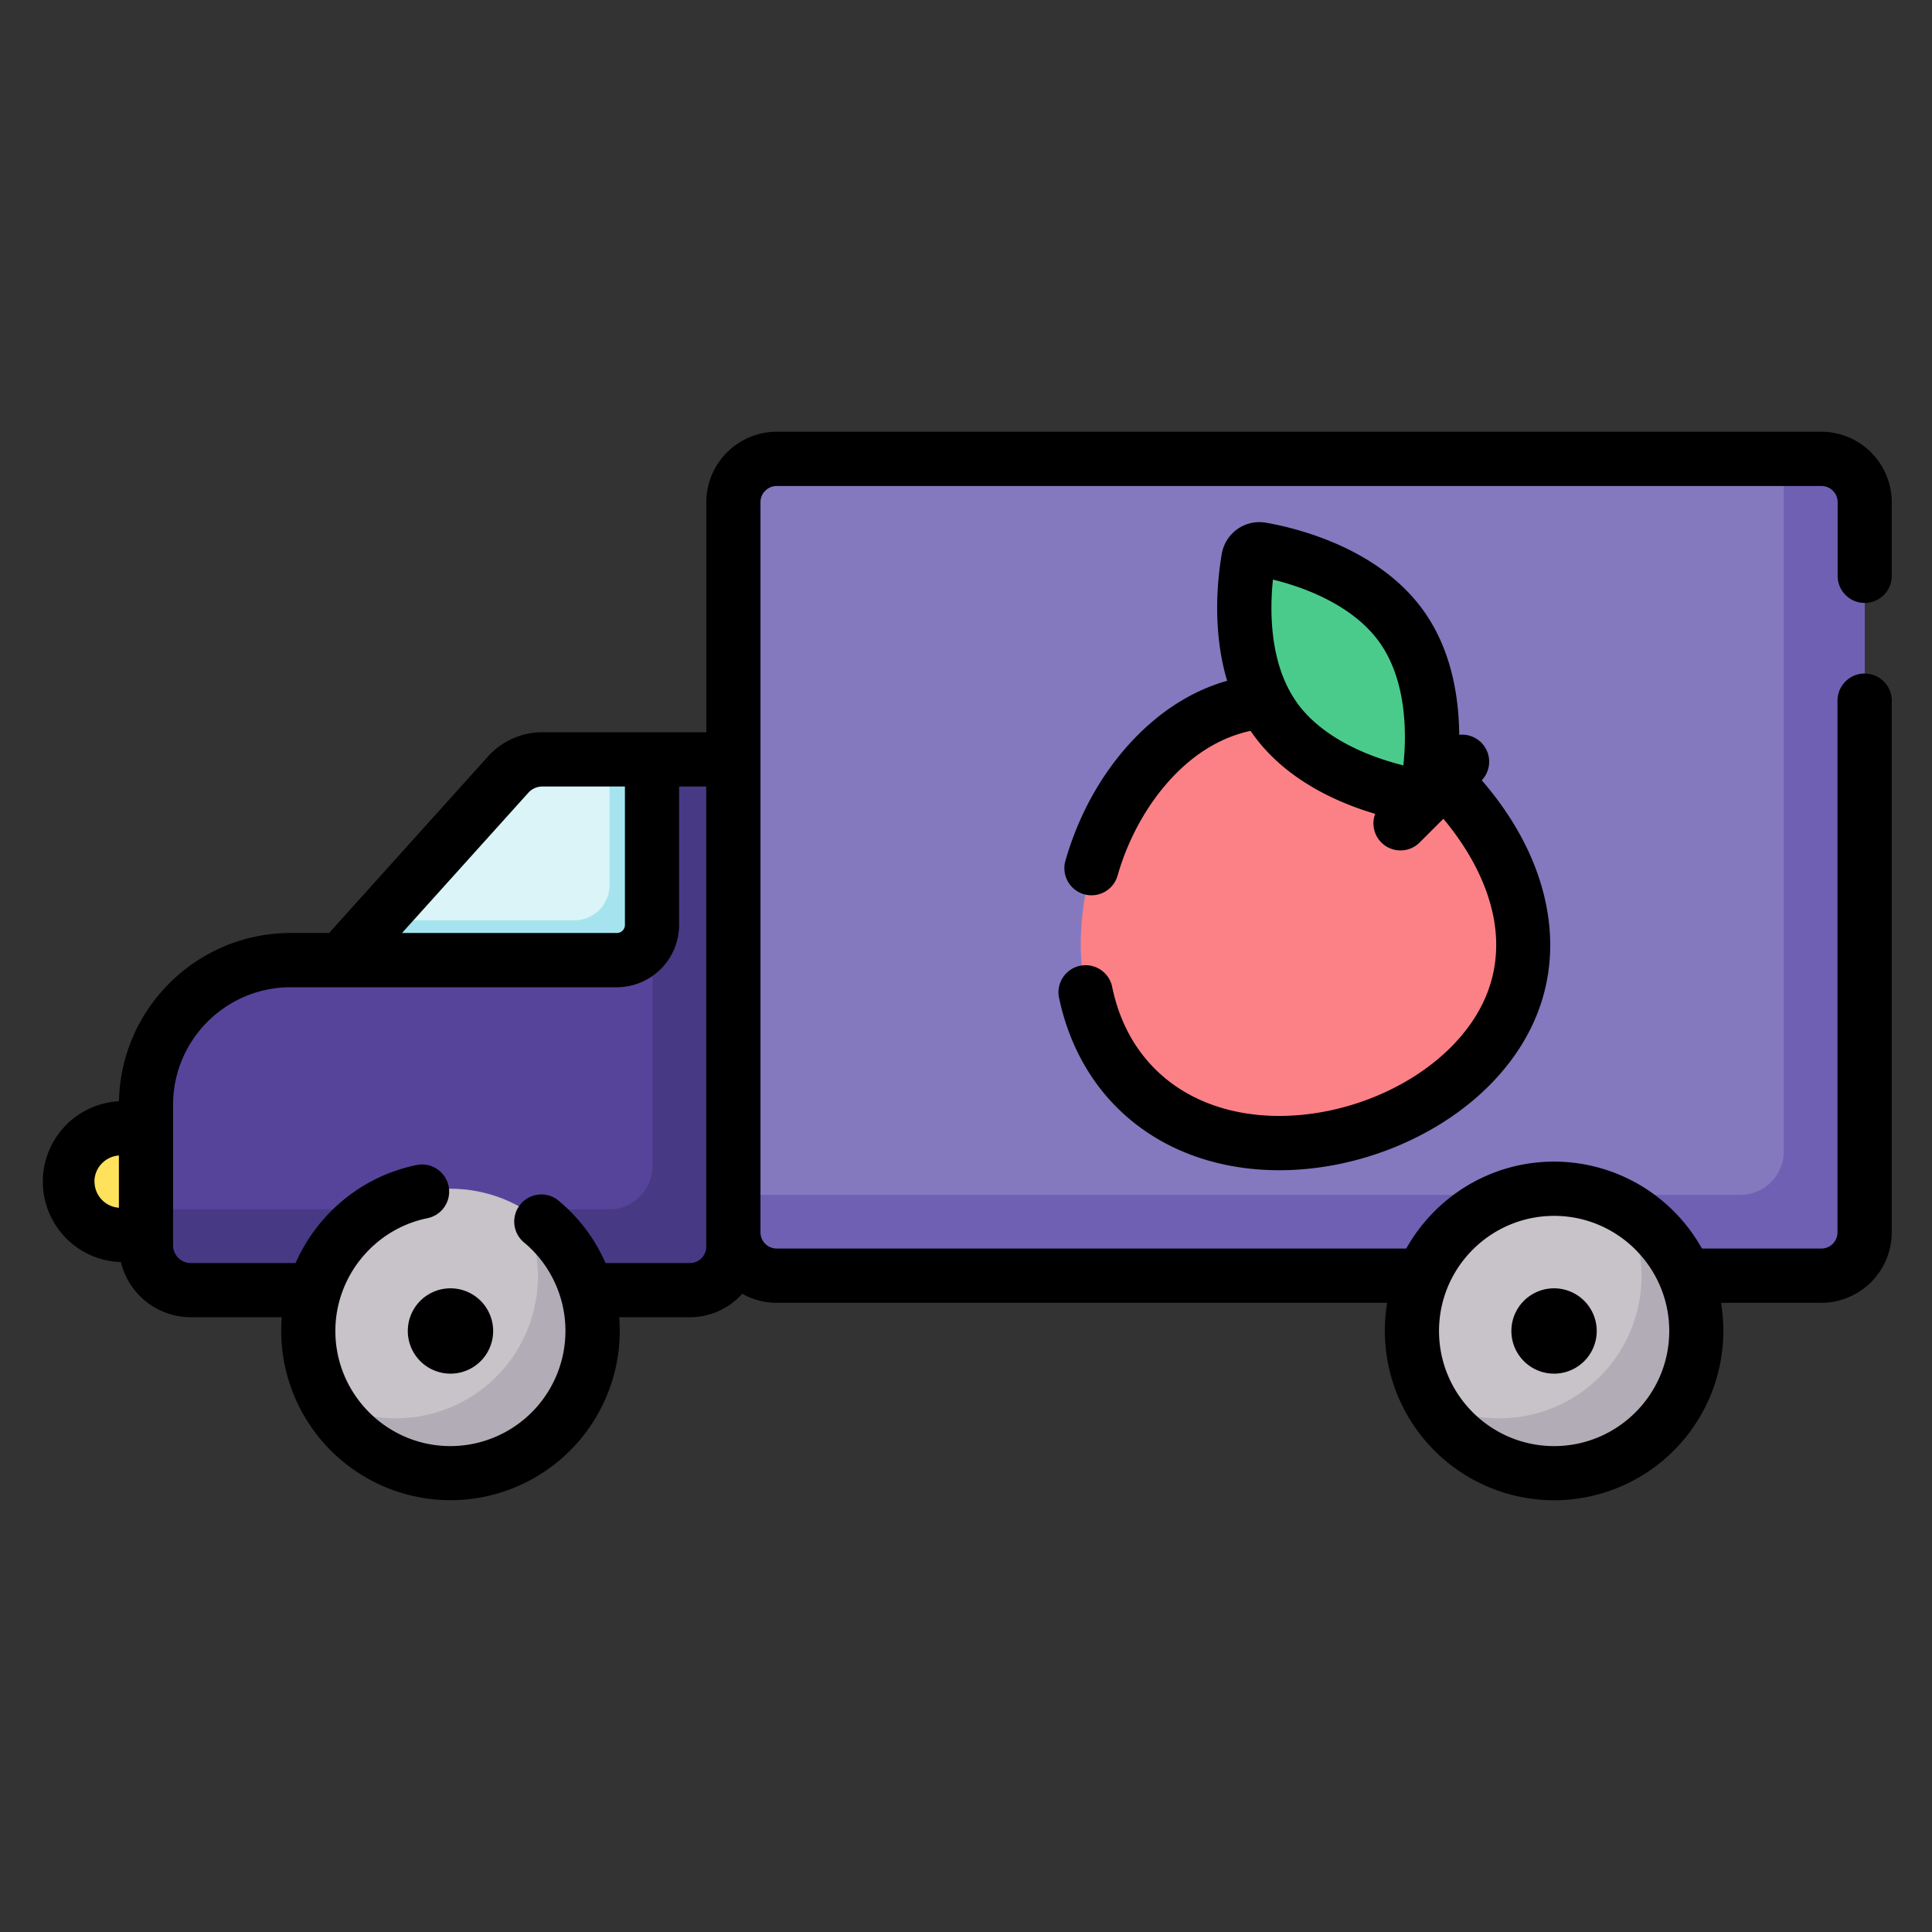 <svg width="24" height="24" fill="none" xmlns="http://www.w3.org/2000/svg">
  <rect width="100%" height="100%" fill="#333333" stroke="none"/>
  <defs/>
  <path d="M2.15 15.34H1.5a.662.662 0 110-1.324h.661l-.011 1.325z" fill="#FEE25C"/>
  <path d="M6.312 9.623l-2.074 2.304H3.61c-.992 0-1.797.804-1.797 1.797v1.746c0 .308.25.557.557.557H8.57a.539.539 0 00.539-.54V9.434H6.739a.573.573 0 00-.427.19z" fill="#56449B"/>
  <path d="M8.1 11.49V9.433H6.739a.574.574 0 00-.427.19l-2.074 2.304h3.425a.437.437 0 00.437-.437z" fill="#DAF4F8"/>
  <path d="M7.572 9.433v1.563a.437.437 0 01-.437.437H4.683l-.445.494h3.425a.437.437 0 00.437-.437V9.433h-.528z" fill="#A5E4EF"/>
  <path d="M22.624 15.847H9.648a.54.54 0 01-.539-.539v-9.07a.54.54 0 01.54-.538h12.975a.54.54 0 01.539.539v9.069a.54.54 0 01-.54.54z" fill="#8479BF"/>
  <path d="M8.105 9.433v5.05a.539.539 0 01-.538.54H1.813v.447c0 .308.25.557.557.557H8.57a.539.539 0 00.539-.54V9.434H8.105z" fill="#473984"/>
  <path d="M22.624 5.7h-.466v8.604a.539.539 0 01-.538.539H9.11v.465c0 .298.24.54.538.54h12.976a.539.539 0 00.539-.54v-9.07a.539.539 0 00-.539-.538z" fill="#7060B4"/>
  <path d="M5.596 18.3a1.766 1.766 0 100-3.533 1.766 1.766 0 000 3.533zM19.305 18.3a1.766 1.766 0 100-3.533 1.766 1.766 0 000 3.533z" fill="#C8C2C9"/>
  <path d="M6.458 14.992a1.766 1.766 0 01-2.403 2.403 1.765 1.765 0 102.403-2.403z" fill="#B1ACB6"/>
  <path d="M5.596 17.064a.53.53 0 100-1.06.53.53 0 000 1.06zM19.305 17.064a.53.53 0 100-1.06.53.53 0 000 1.06z" fill="#000"/>
  <path d="M20.167 14.992a1.766 1.766 0 01-2.403 2.403 1.765 1.765 0 102.403-2.403z" fill="#B1ACB6"/>
  <path d="M18.258 13.25c-1.072 1.073-3.076 1.338-4.148.266-1.073-1.072-.807-3.076.265-4.149 1.072-1.072 2.493-.755 3.566.318 1.072 1.072 1.39 2.493.317 3.566z" fill="#FC8186"/>
  <path d="M17.419 7.795c.481.685.379 1.625.32 1.972a.14.14 0 01-.164.114c-.346-.061-1.265-.284-1.746-.97-.482-.685-.38-1.625-.32-1.971a.14.14 0 01.163-.115c.346.062 1.265.284 1.747.97z" fill="#4ACB8C"/>
  <path d="M23.163 7.49c.186 0 .337-.15.337-.336v-.915a.877.877 0 00-.876-.876H9.65a.877.877 0 00-.876.876v2.857H6.738a.912.912 0 00-.676.301L4.088 11.59H3.61c-1.162 0-2.109.934-2.132 2.09a1 1 0 00.021 1.998h.003a.894.894 0 00.868.685H3.5a2.105 2.105 0 002.096 2.273 2.105 2.105 0 002.096-2.273h.879c.258 0 .49-.113.65-.291a.87.87 0 00.428.112h7.583a2.105 2.105 0 002.074 2.453 2.105 2.105 0 002.073-2.453h1.245a.877.877 0 00.876-.876V8.704a.337.337 0 00-.674 0v6.604c0 .112-.09.202-.201.202h-1.483a2.104 2.104 0 00-1.836-1.08c-.789 0-1.477.437-1.837 1.08H9.65a.202.202 0 01-.203-.202v-9.07c0-.11.091-.201.203-.201h12.975c.112 0 .203.09.203.202v.915c0 .186.15.336.336.336zm-21.99 7.188c0-.171.135-.312.304-.324v.649a.326.326 0 01-.303-.325zm18.133.426c.788 0 1.43.642 1.43 1.43 0 .788-.642 1.43-1.43 1.43-.789 0-1.43-.642-1.43-1.43 0-.788.641-1.43 1.43-1.43zM6.738 9.77h1.025v1.72a.1.1 0 01-.1.1H4.994l1.569-1.742a.237.237 0 01.175-.078zm2.035 5.718c0 .111-.09.202-.202.202H7.522a2.103 2.103 0 00-.57-.764.337.337 0 10-.434.515 1.431 1.431 0 01-.922 2.523c-.788 0-1.43-.642-1.43-1.43 0-.675.48-1.263 1.138-1.4a.337.337 0 10-.136-.66c-.68.141-1.228.608-1.496 1.216H2.37a.22.22 0 01-.22-.22v-1.746c0-.805.655-1.46 1.46-1.46h4.052a.775.775 0 00.774-.774V9.77h.337v5.718z" fill="#000"/>
  <path d="M14.347 13.278c-.27-.27-.45-.617-.534-1.031a.337.337 0 00-.66.134c.11.538.358 1.013.718 1.373.544.544 1.274.783 2.02.783.964 0 1.954-.398 2.605-1.048.582-.583.839-1.297.741-2.064-.076-.597-.361-1.19-.83-1.732a.336.336 0 00-.28-.565c-.004-.467-.094-1.044-.433-1.527-.55-.782-1.556-1.035-1.963-1.107a.474.474 0 00-.554.389c-.052.3-.122.943.067 1.574-.404.115-.775.34-1.108.672-.413.413-.723.95-.898 1.553a.337.337 0 10.647.188c.141-.488.4-.937.728-1.265.278-.278.587-.454.922-.526.006.009.011.018.018.026.403.575 1.053.864 1.53 1.005a.336.336 0 00.555.353l.292-.292c.68.813 1.013 1.918.09 2.841-.911.91-2.713 1.225-3.673.266zm1.757-4.56c-.339-.482-.33-1.149-.291-1.518.36.088.991.306 1.33.788.338.483.33 1.15.29 1.52-.36-.09-.99-.308-1.33-.79z" fill="#000"/>
</svg>

